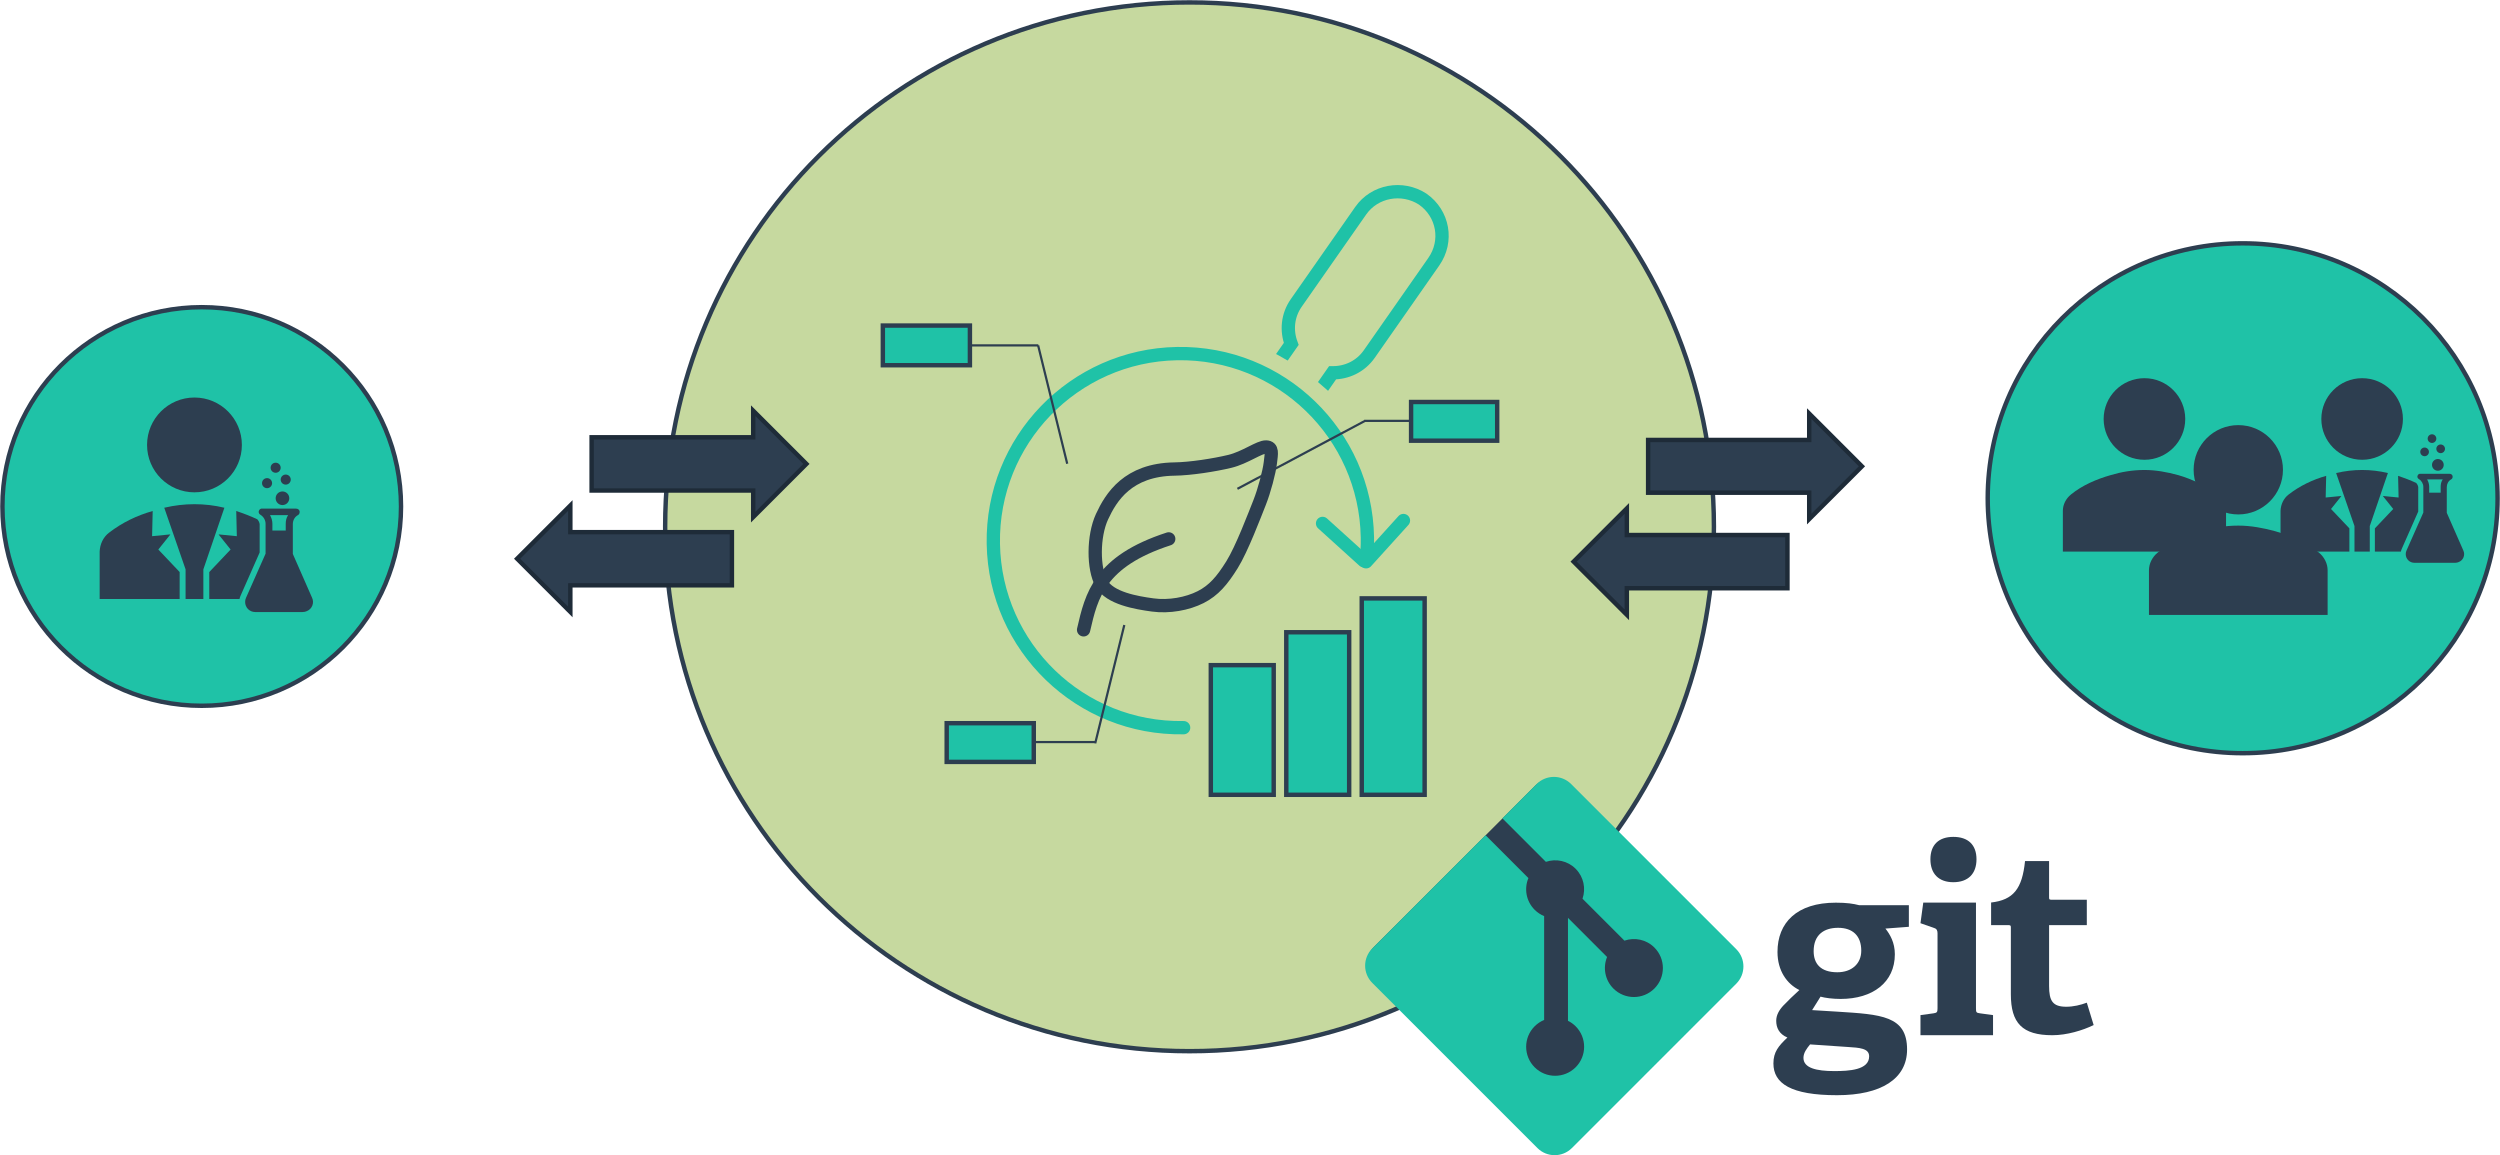 <svg width="2584" height="1194" xmlns="http://www.w3.org/2000/svg" xmlns:xlink="http://www.w3.org/1999/xlink" xml:space="preserve" overflow="hidden"><defs><clipPath id="clip0"><rect x="827" y="625" width="2584" height="1194"/></clipPath></defs><g clip-path="url(#clip0)" transform="translate(-827 -625)"><path d="M1514.5 1169.5C1514.5 870.161 1757.16 627.5 2056.5 627.5 2355.84 627.5 2598.5 870.161 2598.5 1169.5 2598.5 1468.84 2355.84 1711.5 2056.5 1711.5 1757.16 1711.5 1514.5 1468.84 1514.5 1169.5Z" stroke="#2D3E50" stroke-width="4.583" stroke-miterlimit="8" fill="#C6D99F" fill-rule="evenodd"/><path d="M2233.43 842.782 2166.8 938.127C2157.74 951.094 2156.49 966.685 2161.61 980.479L2138.16 1014.04C2101.28 994.515 2057.17 986.965 2013.12 994.776 1906.21 1013.73 1834.25 1116.7 1853.21 1223.6 1872.16 1330.51 1975.13 1402.46 2082.03 1383.51 2188.94 1364.56 2260.9 1261.59 2241.94 1154.69 2234.13 1110.63 2212 1072.45 2180.87 1043.89L2204.32 1010.33C2219.04 1010.39 2233.25 1003.86 2242.31 990.898L2308.94 895.552C2316.4 884.874 2318.87 872.408 2316.8 860.746 2314.73 849.084 2308.13 838.225 2297.45 830.763 2276.33 817.134 2247.82 822.188 2233.43 842.782ZM2202.54 1162.34C2217.7 1247.86 2160.13 1330.24 2074.61 1345.4 1989.09 1360.56 1906.71 1303 1891.55 1217.47 1876.39 1131.95 1933.95 1049.57 2019.48 1034.41 2105 1019.25 2187.38 1076.82 2202.54 1162.34Z" stroke="#1FC2A7" stroke-width="13.75" stroke-linecap="round" stroke-miterlimit="8" fill="none" fill-rule="evenodd"/><path d="M1768 1219C1768 1076.51 1883.29 961 2025.5 961 2167.71 961 2283 1076.51 2283 1219 2283 1361.49 2167.71 1477 2025.5 1477 1883.29 1477 1768 1361.49 1768 1219Z" fill="#C6D99F" fill-rule="evenodd"/><path d="M2050.39 1377.12C1943.62 1378.98 1855.56 1293.93 1853.71 1187.16 1851.85 1080.39 1936.9 992.338 2043.67 990.483 2150.44 988.627 2238.49 1073.68 2240.35 1180.44 2240.43 1185.29 2240.33 1190.14 2240.05 1194.98" stroke="#1FC2A7" stroke-width="13.75" stroke-linecap="round" stroke-miterlimit="8" fill="none" fill-rule="evenodd"/><rect x="2078.5" y="1312.5" width="65" height="134" stroke="#2D3E50" stroke-width="4.583" stroke-miterlimit="8" fill="#1FC2A7"/><rect x="2156.5" y="1278.5" width="65" height="168" stroke="#2D3E50" stroke-width="4.583" stroke-miterlimit="8" fill="#1FC2A7"/><rect x="2234.5" y="1243.5" width="65" height="203" stroke="#2D3E50" stroke-width="4.583" stroke-miterlimit="8" fill="#1FC2A7"/><path d="M0 0 38.598 42.656" stroke="#1FC2A7" stroke-width="13.75" stroke-linecap="round" stroke-miterlimit="8" fill="none" fill-rule="evenodd" transform="matrix(1 0 0 -1 2239 1205.66)"/><path d="M0 0 38.598 42.656" stroke="#1FC2A7" stroke-width="13.75" stroke-linecap="round" stroke-miterlimit="8" fill="none" fill-rule="evenodd" transform="matrix(-1.83697e-16 -1 -1 1.83697e-16 2236.66 1204.6)"/><path d="M1965.5 1228.18C1956.78 1212.98 1956.71 1179.24 1966.05 1159.05 1975.38 1138.87 1992.73 1110.49 2041 1109.79 2057.76 1109.55 2082.35 1105.66 2098.13 1101.86 2113.91 1098.06 2128.69 1086.76 2135.67 1087 2142.66 1087.25 2141.17 1093.73 2140.04 1103.31 2138.91 1112.9 2133.79 1132.24 2128.9 1144.5 2124 1156.76 2110.57 1192.42 2100.41 1208.7 2090.25 1224.98 2081.63 1235.26 2067.96 1242.19 2054.28 1249.12 2035.44 1252.61 2018.37 1250.28 2001.29 1247.94 1974.22 1243.38 1965.5 1228.18Z" stroke="#2D3E50" stroke-width="13.75" stroke-linecap="round" stroke-miterlimit="8" fill="none" fill-rule="evenodd"/><path d="M1947 1276C1955.15 1240.64 1963.3 1205.27 2035 1182" stroke="#2D3E50" stroke-width="13.75" stroke-linecap="round" stroke-miterlimit="8" fill="none" fill-rule="evenodd"/><rect x="1739.5" y="961.5" width="90" height="41" stroke="#2D3E50" stroke-width="4.583" stroke-miterlimit="8" fill="#1FC2A7"/><path d="M1829 982 1900.21 982" stroke="#2D3E50" stroke-width="2.292" stroke-miterlimit="8" fill="none" fill-rule="evenodd"/><path d="M1900 982 1930.08 1104.33" stroke="#2D3E50" stroke-width="2.292" stroke-miterlimit="8" fill="none" fill-rule="evenodd"/><rect x="1805.5" y="1372.5" width="90" height="40" stroke="#2D3E50" stroke-width="4.583" stroke-miterlimit="8" fill="#1FC2A7"/><path d="M1895 1392 1959.05 1392" stroke="#2D3E50" stroke-width="2.292" stroke-miterlimit="8" fill="none" fill-rule="evenodd"/><path d="M0 0 30.085 122.327" stroke="#2D3E50" stroke-width="2.292" stroke-miterlimit="8" fill="none" fill-rule="evenodd" transform="matrix(1 0 0 -1 1959 1393.33)"/><rect x="2285.5" y="1040.5" width="89" height="40" stroke="#2D3E50" stroke-width="4.583" stroke-miterlimit="8" fill="#1FC2A7"/><path d="M2237 1060 2283.78 1060" stroke="#2D3E50" stroke-width="2.292" stroke-miterlimit="8" fill="none" fill-rule="evenodd"/><path d="M0 0 131.892 70.241" stroke="#2D3E50" stroke-width="2.292" stroke-miterlimit="8" fill="none" fill-rule="evenodd" transform="matrix(1 0 0 -1 2106 1130.24)"/><path d="M2881.5 1140C2881.5 994.473 2999.47 876.5 3145 876.5 3290.53 876.5 3408.5 994.473 3408.5 1140 3408.5 1285.53 3290.53 1403.5 3145 1403.5 2999.47 1403.5 2881.5 1285.53 2881.5 1140Z" stroke="#2D3E50" stroke-width="4.583" stroke-miterlimit="8" fill="#1FC2A7" fill-rule="evenodd"/><g><g><g><path d="M168.667 79.062C168.667 102.351 149.788 121.229 126.5 121.229 103.212 121.229 84.333 102.351 84.333 79.062 84.333 55.775 103.212 36.896 126.5 36.896 149.788 36.896 168.667 55.775 168.667 79.062Z" fill="#2D3E50" transform="matrix(-1 0 0 1 3170 979)"/><path d="M210.833 216.104 210.833 173.938C210.833 167.613 207.671 161.288 202.4 157.071 190.804 147.583 176.046 141.258 161.288 137.042 150.746 133.879 139.15 131.771 126.5 131.771 114.904 131.771 103.308 133.879 91.713 137.042 76.954 141.258 62.196 148.638 50.6 157.071 45.329 161.288 42.167 167.613 42.167 173.938L42.167 216.104 210.833 216.104Z" fill="#2D3E50" transform="matrix(-1 0 0 1 3170 979)"/></g></g></g><g><g><g><path d="M168.667 79.062C168.667 102.351 149.788 121.229 126.5 121.229 103.212 121.229 84.333 102.351 84.333 79.062 84.333 55.775 103.212 36.896 126.5 36.896 149.788 36.896 168.667 55.775 168.667 79.062Z" fill="#2D3E50" transform="matrix(-1 0 0 1 3395 979)"/><path d="M80.644 215.05 63.25 175.782 63.25 149.165C63.25 146.002 65.095 142.84 67.73 141.258 69.311 140.468 69.838 138.623 69.048 137.305 68.521 136.251 67.467 135.46 66.149 135.724L36.105 135.724C34.524 135.724 32.943 136.778 32.943 138.623 32.943 139.941 33.47 140.995 34.524 141.522 37.423 143.103 39.004 146.266 39.004 149.428L39.004 176.046 21.874 215.05C19.766 219.53 21.874 225.065 26.618 226.909 27.672 227.436 28.99 227.7 30.307 227.7L72.474 227.7C77.481 227.7 81.434 223.747 81.434 218.74 81.434 217.422 81.171 216.104 80.644 215.05L80.644 215.05ZM45.329 155.226 45.329 149.165C45.329 146.529 44.802 143.894 43.221 141.522L59.297 141.522C57.979 143.894 57.188 146.529 57.188 149.165L57.188 155.226 45.329 155.226Z" fill="#2D3E50" transform="matrix(-1 0 0 1 3395 979)"/><path d="M58.77 99.355C58.77 101.83 56.764 103.835 54.29 103.835 51.815 103.835 49.809 101.83 49.809 99.355 49.809 96.881 51.815 94.875 54.29 94.875 56.764 94.875 58.77 96.881 58.77 99.355Z" fill="#2D3E50" transform="matrix(-1 0 0 1 3395 979)"/><path d="M66.412 113.059C66.412 115.534 64.407 117.54 61.932 117.54 59.458 117.54 57.452 115.534 57.452 113.059 57.452 110.585 59.458 108.579 61.932 108.579 64.407 108.579 66.412 110.585 66.412 113.059Z" fill="#2D3E50" transform="matrix(-1 0 0 1 3395 979)"/><path d="M49.809 109.897C49.809 112.371 47.803 114.377 45.329 114.377 42.855 114.377 40.849 112.371 40.849 109.897 40.849 107.423 42.855 105.417 45.329 105.417 47.803 105.417 49.809 107.423 49.809 109.897Z" fill="#2D3E50" transform="matrix(-1 0 0 1 3395 979)"/><path d="M54.29 126.5C54.29 129.848 51.576 132.561 48.228 132.561 44.88 132.561 42.167 129.848 42.167 126.5 42.167 123.152 44.88 120.439 48.228 120.439 51.576 120.439 54.29 123.152 54.29 126.5Z" fill="#2D3E50" transform="matrix(-1 0 0 1 3395 979)"/><path d="M113.323 192.122 94.348 172.093 104.89 158.916 104.89 158.652 88.814 160.233 89.341 137.832C83.016 139.941 76.691 142.312 70.629 145.211 69.575 146.266 68.784 147.847 68.521 149.428L68.521 174.728 85.388 212.942C85.915 213.996 86.178 215.05 86.442 216.104L113.323 216.104 113.323 192.122Z" fill="#2D3E50" transform="matrix(-1 0 0 1 3395 979)"/><path d="M118.594 189.75 118.594 216.104 134.406 216.104 134.406 189.75 153.381 134.933C144.421 132.825 135.46 131.771 126.5 131.771 117.54 131.771 108.579 132.825 99.882 134.933L118.594 189.75Z" fill="#2D3E50" transform="matrix(-1 0 0 1 3395 979)"/><path d="M202.4 157.071C190.804 148.11 177.627 141.785 163.659 137.832L164.186 160.233 148.11 158.652 148.11 158.916 158.652 172.093 139.677 192.122 139.677 216.104 210.833 216.104 210.833 173.938C210.57 167.349 207.671 161.024 202.4 157.071Z" fill="#2D3E50" transform="matrix(-1 0 0 1 3395 979)"/></g></g></g><g><g><g><path d="M184.667 86.562C184.667 112.06 163.997 132.729 138.5 132.729 113.003 132.729 92.333 112.06 92.333 86.562 92.333 61.065 113.003 40.396 138.5 40.396 163.997 40.396 184.667 61.065 184.667 86.562Z" fill="#2D3E50" transform="matrix(-1 0 0 1 3279 1024)"/><path d="M230.833 236.604 230.833 190.438C230.833 183.513 227.371 176.588 221.6 171.971 208.904 161.583 192.746 154.658 176.588 150.042 165.046 146.579 152.35 144.271 138.5 144.271 125.804 144.271 113.108 146.579 100.413 150.042 84.254 154.658 68.096 162.738 55.4 171.971 49.629 176.588 46.167 183.513 46.167 190.438L46.167 236.604 230.833 236.604Z" fill="#2D3E50" transform="matrix(-1 0 0 1 3279 1024)"/></g></g></g><path d="M829.5 1148.5C829.5 1034.73 921.729 942.5 1035.5 942.5 1149.27 942.5 1241.5 1034.73 1241.5 1148.5 1241.5 1262.27 1149.27 1354.5 1035.5 1354.5 921.729 1354.5 829.5 1262.27 829.5 1148.5Z" stroke="#2D3E50" stroke-width="4.583" stroke-miterlimit="8" fill="#1FC2A7" fill-rule="evenodd"/><g><g><g><path d="M196 91.875C196 118.937 174.062 140.875 147 140.875 119.938 140.875 98 118.937 98 91.875 98 64.813 119.938 42.875 147 42.875 174.062 42.875 196 64.813 196 91.875Z" fill="#2D3E50" transform="matrix(-1 0 0 1 1175 993)"/><path d="M93.713 249.9 73.5 204.269 73.5 173.337C73.5 169.662 75.644 165.987 78.706 164.15 80.544 163.231 81.156 161.087 80.237 159.556 79.625 158.331 78.4 157.412 76.869 157.719L41.956 157.719C40.119 157.719 38.281 158.944 38.281 161.087 38.281 162.619 38.894 163.844 40.119 164.456 43.487 166.294 45.325 169.969 45.325 173.644L45.325 204.575 25.419 249.9C22.969 255.106 25.419 261.537 30.931 263.681 32.156 264.294 33.688 264.6 35.219 264.6L84.219 264.6C90.037 264.6 94.631 260.006 94.631 254.187 94.631 252.656 94.325 251.125 93.713 249.9L93.713 249.9ZM52.675 180.381 52.675 173.337C52.675 170.275 52.062 167.212 50.225 164.456L68.906 164.456C67.375 167.212 66.456 170.275 66.456 173.337L66.456 180.381 52.675 180.381Z" fill="#2D3E50" transform="matrix(-1 0 0 1 1175 993)"/><path d="M68.294 115.456C68.294 118.332 65.963 120.662 63.087 120.662 60.212 120.662 57.881 118.332 57.881 115.456 57.881 112.581 60.212 110.25 63.087 110.25 65.963 110.25 68.294 112.581 68.294 115.456Z" fill="#2D3E50" transform="matrix(-1 0 0 1 1175 993)"/><path d="M77.175 131.381C77.175 134.257 74.844 136.587 71.969 136.587 69.093 136.587 66.763 134.257 66.763 131.381 66.763 128.506 69.093 126.175 71.969 126.175 74.844 126.175 77.175 128.506 77.175 131.381Z" fill="#2D3E50" transform="matrix(-1 0 0 1 1175 993)"/><path d="M57.881 127.706C57.881 130.582 55.55 132.912 52.675 132.912 49.8 132.912 47.469 130.582 47.469 127.706 47.469 124.831 49.8 122.5 52.675 122.5 55.55 122.5 57.881 124.831 57.881 127.706Z" fill="#2D3E50" transform="matrix(-1 0 0 1 1175 993)"/><path d="M63.087 147C63.087 150.89 59.934 154.044 56.044 154.044 52.154 154.044 49 150.89 49 147 49 143.11 52.154 139.956 56.044 139.956 59.934 139.956 63.087 143.11 63.087 147Z" fill="#2D3E50" transform="matrix(-1 0 0 1 1175 993)"/><path d="M131.687 223.256 109.637 199.981 121.887 184.669 121.887 184.362 103.206 186.2 103.819 160.169C96.469 162.619 89.119 165.375 82.075 168.744 80.85 169.969 79.931 171.806 79.625 173.644L79.625 203.044 99.225 247.45C99.838 248.675 100.144 249.9 100.45 251.125L131.687 251.125 131.687 223.256Z" fill="#2D3E50" transform="matrix(-1 0 0 1 1175 993)"/><path d="M137.812 220.5 137.812 251.125 156.187 251.125 156.187 220.5 178.237 156.8C167.825 154.35 157.412 153.125 147 153.125 136.587 153.125 126.175 154.35 116.069 156.8L137.812 220.5Z" fill="#2D3E50" transform="matrix(-1 0 0 1 1175 993)"/><path d="M235.2 182.525C221.725 172.112 206.412 164.762 190.181 160.169L190.794 186.2 172.112 184.362 172.112 184.669 184.362 199.981 162.312 223.256 162.312 251.125 245 251.125 245 202.125C244.694 194.469 241.325 187.119 235.2 182.525Z" fill="#2D3E50" transform="matrix(-1 0 0 1 1175 993)"/></g></g></g><path d="M1438.5 1077 1605.5 1077 1605.5 1049.5 1660.5 1104.5 1605.5 1159.5 1605.5 1132 1438.5 1132Z" stroke="#1E2B38" stroke-width="4.583" stroke-miterlimit="8" fill="#2D3E50" fill-rule="evenodd"/><path d="M1583.5 1230 1416.5 1230 1416.5 1257.5 1361.5 1202.5 1416.5 1147.5 1416.5 1175 1583.5 1175Z" stroke="#1E2B38" stroke-width="4.583" stroke-miterlimit="8" fill="#2D3E50" fill-rule="evenodd"/><path d="M2530.5 1079.75 2697 1079.75 2697 1052.5 2751.5 1107 2697 1161.5 2697 1134.25 2530.5 1134.25Z" stroke="#1E2B38" stroke-width="4.583" stroke-miterlimit="8" fill="#2D3E50" fill-rule="evenodd"/><path d="M2674.5 1233 2508.5 1233 2508.5 1260.5 2453.5 1205.5 2508.5 1150.5 2508.5 1178 2674.5 1178Z" stroke="#1E2B38" stroke-width="4.583" stroke-miterlimit="8" fill="#2D3E50" fill-rule="evenodd"/><path d="M2726.85 1583.98C2712.37 1583.98 2701.59 1591.07 2701.59 1608.14 2701.59 1621 2708.7 1629.93 2726.07 1629.93 2740.79 1629.93 2750.8 1621.27 2750.8 1607.61 2750.8 1592.13 2741.85 1583.98 2726.85 1583.98ZM2697.9 1704.5C2694.47 1708.7 2691.05 1713.16 2691.05 1718.42 2691.05 1728.91 2704.47 1732.07 2722.89 1732.07 2738.16 1732.07 2758.95 1731 2758.95 1716.84 2758.95 1708.43 2748.95 1707.91 2736.3 1707.12L2697.9 1704.5ZM2775.79 1584.77C2780.52 1590.81 2785.52 1599.22 2785.52 1611.29 2785.52 1640.43 2762.63 1657.5 2729.48 1657.5 2721.05 1657.5 2713.42 1656.45 2708.69 1655.14L2700 1669.05 2725.79 1670.63C2771.31 1673.52 2798.15 1674.84 2798.15 1709.74 2798.15 1739.94 2771.58 1757 2725.79 1757 2678.16 1757 2660 1744.92 2660 1724.18 2660 1712.36 2665.26 1706.08 2674.47 1697.4 2665.79 1693.73 2662.9 1687.17 2662.9 1680.08 2662.9 1674.3 2665.79 1669.05 2670.53 1664.06 2675.27 1659.08 2680.53 1654.08 2686.84 1648.31 2673.95 1642.01 2664.21 1628.35 2664.21 1608.92 2664.21 1578.73 2684.21 1558 2724.47 1558 2735.78 1558 2742.63 1559.04 2748.68 1560.62L2800 1560.62 2800 1582.94 2775.79 1584.77" fill="#2D3E50" fill-rule="evenodd"/><path d="M2845.95 1536.85C2830.95 1536.85 2822.27 1528.16 2822.27 1513.15 2822.27 1498.16 2830.95 1490 2845.95 1490 2861.21 1490 2869.9 1498.16 2869.9 1513.15 2869.9 1528.16 2861.21 1536.85 2845.95 1536.85ZM2812 1695 2812 1674.22 2825.43 1672.38C2829.11 1671.85 2829.63 1671.07 2829.63 1667.11L2829.63 1589.74C2829.63 1586.85 2828.85 1585 2826.21 1584.22L2812 1579.21 2814.89 1557.9 2869.37 1557.9 2869.37 1667.11C2869.37 1671.33 2869.62 1671.85 2873.58 1672.38L2887 1674.22 2887 1695 2812 1695" fill="#2D3E50" fill-rule="evenodd"/><path d="M2991 1684.5C2979.74 1690.01 2963.26 1695 2948.33 1695 2917.19 1695 2905.42 1682.4 2905.42 1652.69L2905.42 1583.85C2905.42 1582.28 2905.42 1581.23 2903.32 1581.23L2885 1581.23 2885 1557.84C2908.04 1555.21 2917.19 1543.64 2920.07 1515L2944.93 1515 2944.93 1552.33C2944.93 1554.16 2944.93 1554.95 2947.03 1554.95L2983.93 1554.95 2983.93 1581.22 2944.94 1581.22 2944.94 1644.02C2944.94 1659.53 2948.61 1665.57 2962.73 1665.57 2970.07 1665.57 2977.65 1663.73 2983.93 1661.37L2991 1684.5" fill="#2D3E50" fill-rule="evenodd"/><path d="M2413.64 1437.22C2423.62 1427.23 2439.81 1427.23 2449.79 1437.22L2612.96 1600.39C2622.94 1610.37 2622.94 1626.56 2612.96 1636.54L2446.4 1803.11C2436.41 1813.09 2420.22 1813.09 2410.24 1803.11L2247.07 1639.94C2237.09 1629.96 2237.09 1613.77 2247.07 1603.78Z" fill="#2D3E50" fill-rule="evenodd"/><path d="M2621.63 1606.08 2450.9 1435.37C2441.08 1425.54 2425.14 1425.54 2415.3 1435.37L2379.85 1470.83 2424.82 1515.8C2435.27 1512.27 2447.25 1514.63 2455.58 1522.96 2463.95 1531.35 2466.3 1543.43 2462.69 1553.92L2506.02 1597.26C2516.51 1593.65 2528.61 1595.98 2536.98 1604.37 2548.68 1616.07 2548.68 1635.03 2536.98 1646.74 2525.27 1658.45 2506.31 1658.45 2494.6 1646.74 2485.8 1637.93 2483.62 1625 2488.08 1614.15L2447.66 1573.73 2447.66 1680.1C2450.51 1681.51 2453.2 1683.4 2455.58 1685.77 2467.28 1697.47 2467.28 1716.43 2455.58 1728.15 2443.87 1739.85 2424.9 1739.85 2413.21 1728.15 2401.51 1716.43 2401.51 1697.47 2413.21 1685.77 2416.1 1682.88 2419.45 1680.69 2423.02 1679.23L2423.02 1571.87C2419.45 1570.42 2416.11 1568.25 2413.21 1565.34 2404.34 1556.48 2402.21 1543.47 2406.76 1532.58L2362.43 1488.24 2245.38 1605.3C2235.54 1615.14 2235.54 1631.08 2245.38 1640.92L2416.09 1811.63C2425.92 1821.46 2441.86 1821.46 2451.7 1811.63L2621.63 1641.72C2631.46 1631.88 2631.46 1615.93 2621.63 1606.1" fill="#1FC2A7" fill-rule="evenodd"/></g></svg>